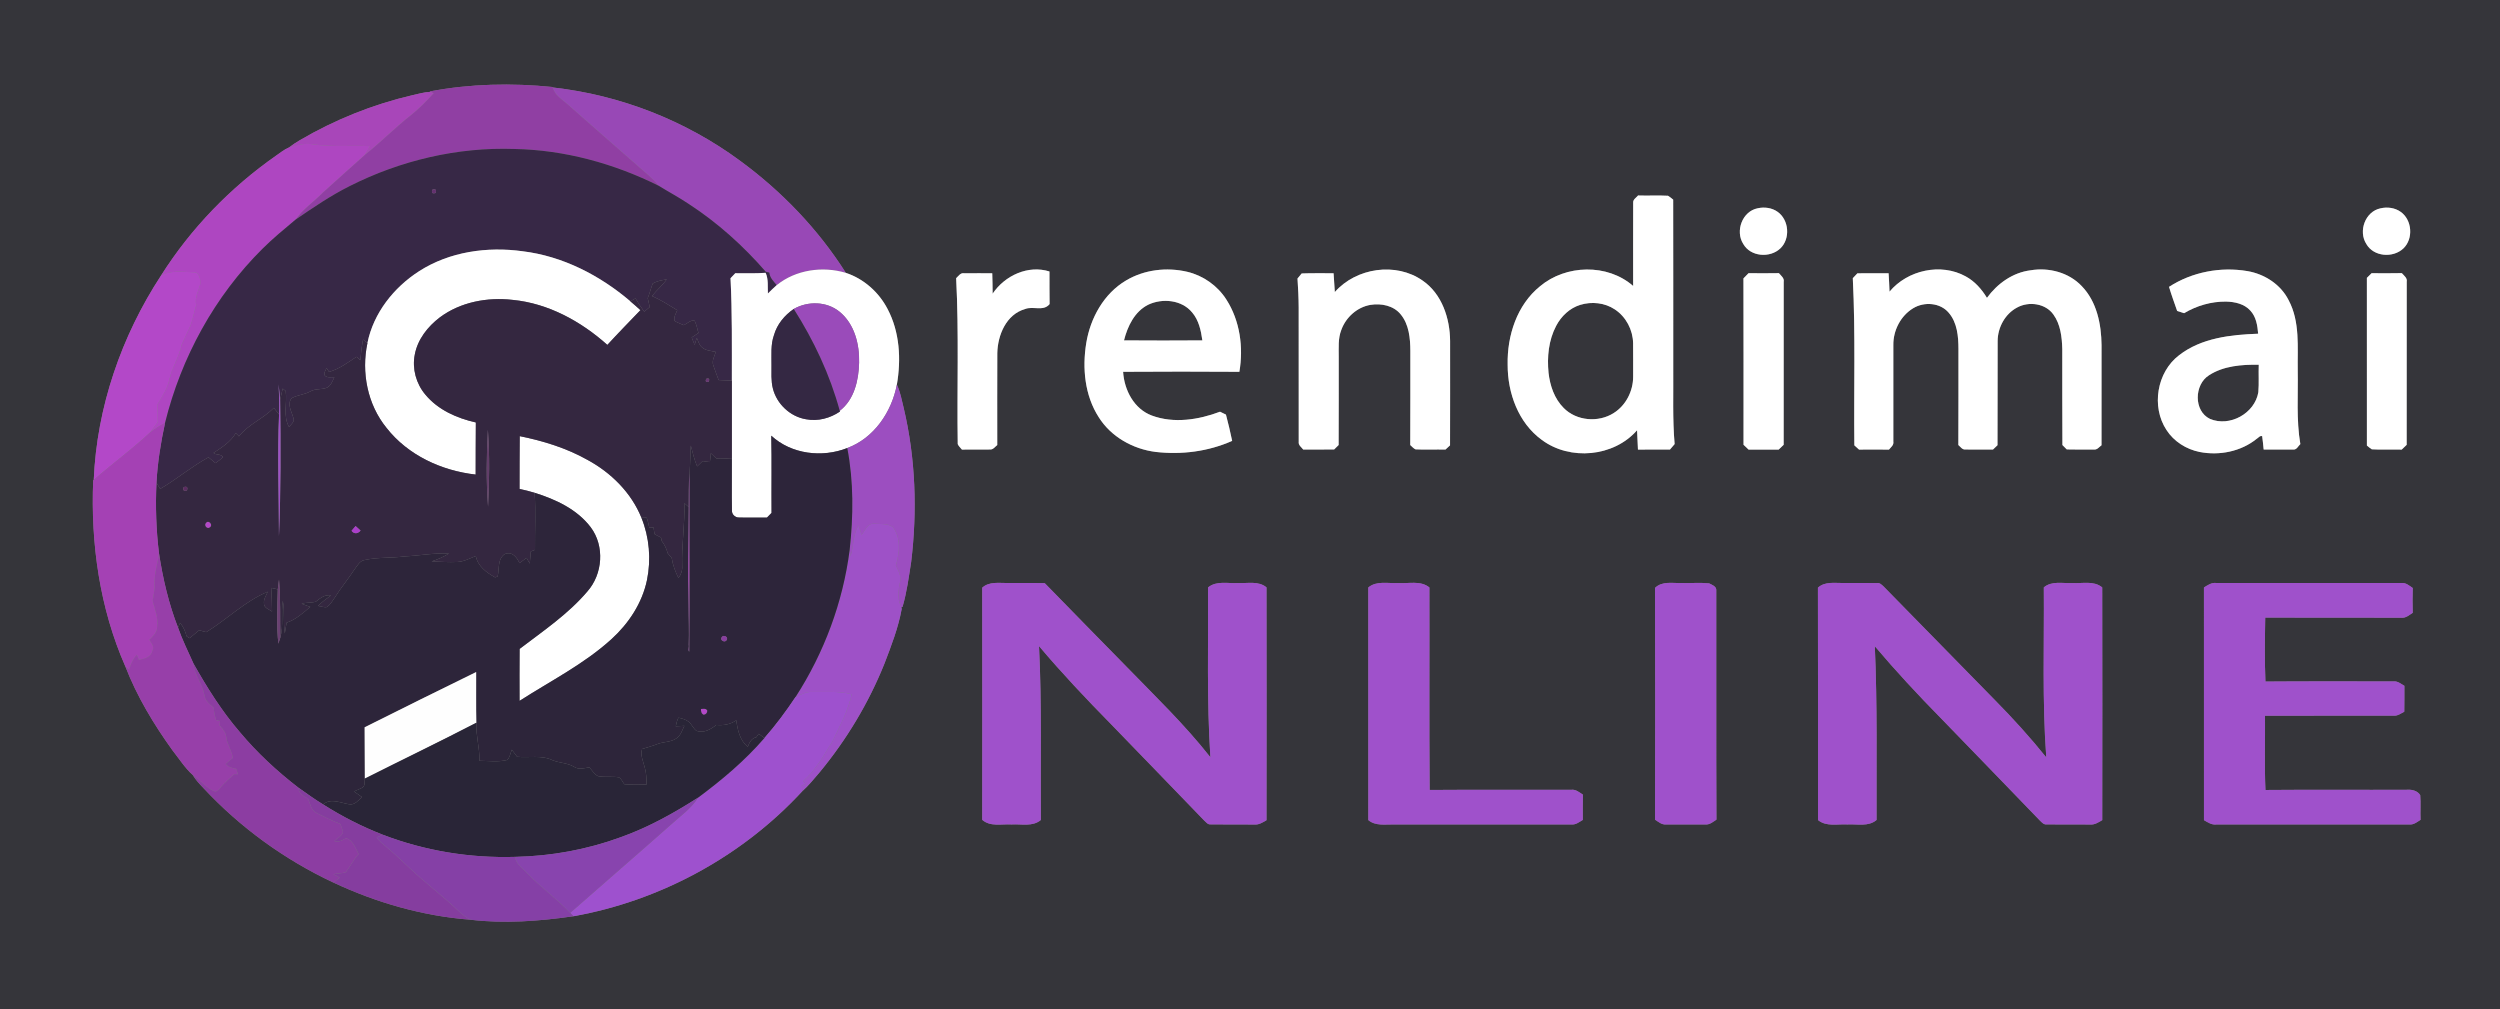 <?xml version="1.0" encoding="UTF-8" ?>
<!DOCTYPE svg PUBLIC "-//W3C//DTD SVG 1.1//EN" "http://www.w3.org/Graphics/SVG/1.1/DTD/svg11.dtd">
<svg width="1268pt" height="512pt" viewBox="0 0 1268 512" version="1.1" xmlns="http://www.w3.org/2000/svg">
<rect x="0" y="0" width="1268" height="512" fill="#808080" stroke="none"/>
<g id="#35353aff">
<path fill="#35353a" opacity="1.00" d=" M 0.00 0.00 L 1268.00 0.00 L 1268.00 512.00 L 0.00 512.00 L 0.00 0.00 M 217.87 46.40 L 218.35 46.60 C 215.21 46.69 212.19 47.63 209.15 48.29 C 189.10 52.95 169.78 60.73 152.03 71.14 C 150.14 72.23 148.35 73.46 146.62 74.77 C 144.20 75.78 142.15 77.47 140.01 78.95 C 116.88 95.13 96.83 115.81 81.72 139.68 C 61.58 170.45 49.09 206.58 47.55 243.41 L 47.27 243.65 C 45.94 275.75 50.58 308.53 63.58 338.03 C 69.46 353.25 77.99 367.38 87.50 380.59 C 90.84 384.80 93.74 389.46 97.76 393.07 C 99.24 395.57 101.25 397.69 103.25 399.77 C 121.86 419.74 144.38 436.06 169.10 447.63 C 190.85 457.82 214.40 464.61 238.39 466.46 C 255.84 468.59 273.55 467.21 290.90 464.71 C 335.03 456.82 376.55 434.24 406.93 401.29 C 410.18 398.41 412.88 394.98 415.71 391.71 C 429.39 375.16 440.58 356.53 448.58 336.60 C 452.04 327.59 455.61 318.40 457.32 308.94 L 457.19 307.85 L 457.75 307.85 C 459.94 300.39 460.95 292.63 462.15 284.96 C 465.29 259.01 464.39 232.46 458.37 206.99 C 457.36 202.97 456.67 198.85 454.89 195.08 C 457.11 182.24 456.36 168.39 450.17 156.70 C 445.76 148.21 438.13 141.39 429.00 138.39 C 415.00 116.29 396.53 97.07 375.45 81.61 C 347.76 61.16 314.64 48.21 280.44 44.37 L 280.36 44.14 C 259.55 42.03 238.44 42.47 217.87 46.40 M 828.35 102.92 C 828.28 116.95 828.35 130.99 828.33 145.03 C 815.27 133.61 794.19 134.18 781.08 145.21 C 769.38 154.68 764.38 170.28 764.68 184.95 C 764.63 199.28 770.07 214.45 781.99 223.10 C 796.30 233.79 818.51 231.77 830.32 218.22 C 830.46 221.49 830.60 224.76 830.77 228.04 C 836.18 227.97 841.59 228.00 847.00 228.01 C 847.79 227.09 848.57 226.17 849.37 225.24 C 848.26 212.52 848.80 199.73 848.67 186.98 C 848.65 158.41 848.71 129.83 848.64 101.26 C 847.78 100.58 846.95 99.84 846.02 99.29 C 840.96 99.01 835.89 99.33 830.83 99.15 C 829.88 100.30 828.15 101.19 828.35 102.92 M 891.54 105.63 C 883.71 107.12 880.00 117.18 884.17 123.71 C 887.86 130.26 897.74 130.99 902.99 125.99 C 908.16 121.07 907.41 111.50 901.58 107.42 C 898.70 105.38 894.93 104.88 891.54 105.63 M 1207.44 105.66 C 1199.66 107.22 1196.02 117.23 1200.20 123.74 C 1203.89 130.26 1213.74 130.98 1219.00 126.00 C 1224.16 121.09 1223.44 111.49 1217.58 107.42 C 1214.67 105.37 1210.86 104.86 1207.44 105.66 M 503.46 148.95 C 503.46 145.49 503.35 142.04 503.27 138.59 C 498.51 138.63 493.76 138.53 489.01 138.60 C 487.14 138.24 486.14 140.05 484.96 141.09 C 486.41 169.11 485.33 197.20 485.76 225.24 C 486.23 226.33 487.16 227.13 487.90 228.04 C 492.61 227.91 497.31 228.10 502.02 227.98 C 503.68 228.19 504.65 226.60 505.81 225.72 C 505.81 210.17 505.76 194.61 505.83 179.06 C 506.03 169.97 510.36 159.48 519.83 156.77 C 523.93 155.08 529.16 158.13 532.35 154.24 C 532.24 148.72 532.33 143.20 532.29 137.69 C 521.42 134.27 509.62 139.78 503.46 148.95 M 571.14 142.25 C 559.84 148.91 553.00 161.35 550.94 174.05 C 548.88 186.75 550.17 200.61 557.29 211.63 C 563.52 221.56 574.60 227.75 586.09 229.21 C 599.21 230.74 612.85 229.02 624.95 223.61 C 624.04 219.14 622.95 214.70 621.80 210.29 C 620.79 209.80 619.79 209.31 618.80 208.82 C 607.92 212.94 595.33 214.91 584.18 210.76 C 575.14 207.37 570.21 197.82 569.64 188.58 C 589.29 188.44 608.95 188.45 628.61 188.58 C 630.74 176.14 628.91 162.69 622.03 151.96 C 617.55 144.89 610.24 139.75 602.11 137.84 C 591.74 135.43 580.35 136.76 571.14 142.25 M 677.02 148.13 C 676.86 144.95 676.64 141.76 676.39 138.59 C 670.99 138.64 665.60 138.48 660.21 138.70 C 659.50 139.56 658.79 140.42 658.09 141.27 C 658.42 146.19 658.67 151.11 658.69 156.04 C 658.71 178.72 658.68 201.39 658.71 224.07 C 658.45 225.80 660.10 226.82 661.01 228.02 C 666.24 227.96 671.46 228.05 676.69 227.96 C 677.43 227.21 678.19 226.46 678.95 225.72 C 679.06 210.83 678.97 195.93 679.00 181.04 C 679.04 176.44 678.58 171.64 680.34 167.27 C 682.66 160.90 688.36 155.77 695.11 154.63 C 700.54 153.74 706.79 154.97 710.41 159.42 C 714.66 164.55 715.30 171.57 715.33 177.98 C 715.29 193.90 715.39 209.81 715.28 225.73 C 716.12 226.47 716.87 227.38 717.90 227.91 C 722.97 228.17 728.06 227.90 733.15 228.01 C 733.91 227.30 734.68 226.59 735.46 225.88 C 735.54 208.24 735.48 190.59 735.49 172.94 C 735.41 161.50 731.38 149.10 721.60 142.35 C 708.05 132.79 687.86 135.80 677.02 148.13 M 958.36 147.93 C 958.27 144.82 958.08 141.71 957.90 138.60 C 952.62 138.60 947.35 138.57 942.08 138.62 C 941.29 139.45 940.51 140.28 939.74 141.10 C 941.14 169.34 940.22 197.62 940.53 225.88 C 941.31 226.59 942.10 227.31 942.90 228.03 C 947.96 227.99 953.02 227.97 958.08 228.04 C 959.04 226.84 960.62 225.77 960.30 224.00 C 960.31 207.66 960.29 191.32 960.30 174.98 C 960.20 167.63 964.01 160.16 970.37 156.33 C 975.92 152.94 984.03 153.47 988.37 158.60 C 992.72 163.62 993.32 170.62 993.33 176.99 C 993.30 193.23 993.38 209.48 993.28 225.72 C 994.37 226.62 995.28 228.20 996.94 227.98 C 1001.57 228.08 1006.22 227.96 1010.86 227.99 C 1011.61 227.26 1012.36 226.53 1013.13 225.81 C 1013.25 208.20 1013.10 190.59 1013.20 172.98 C 1013.23 166.08 1016.98 159.17 1023.16 155.93 C 1029.05 152.75 1037.45 153.85 1041.48 159.51 C 1045.12 164.54 1045.82 170.99 1045.99 177.03 C 1046.05 193.26 1045.92 209.50 1046.06 225.73 C 1046.78 226.46 1047.52 227.20 1048.26 227.94 C 1052.86 228.00 1057.47 228.07 1062.07 227.99 C 1063.71 228.21 1064.70 226.68 1065.89 225.84 C 1065.92 208.90 1065.90 191.96 1065.90 175.02 C 1065.79 164.40 1063.49 152.97 1055.85 145.10 C 1049.30 138.18 1039.15 135.52 1029.90 137.10 C 1020.89 138.21 1013.02 143.85 1007.78 151.07 C 1005.11 146.66 1001.59 142.67 997.02 140.19 C 984.43 133.22 967.48 136.97 958.36 147.93 M 1100.13 145.49 C 1101.35 149.60 1102.84 153.64 1104.25 157.71 C 1105.40 158.08 1106.59 158.47 1107.78 158.85 C 1114.15 155.03 1121.54 152.90 1128.99 152.96 C 1133.43 153.05 1138.31 154.09 1141.40 157.57 C 1144.33 160.71 1145.00 165.15 1145.33 169.26 C 1131.47 169.77 1116.55 171.37 1105.23 180.17 C 1093.94 188.76 1091.05 206.25 1098.82 218.07 C 1102.58 223.92 1108.88 227.88 1115.66 229.24 C 1125.62 231.20 1136.58 229.03 1144.56 222.59 C 1145.45 222.09 1146.18 220.84 1147.37 221.22 C 1147.71 223.46 1147.87 225.73 1148.13 228.00 C 1153.11 227.96 1158.08 228.07 1163.06 227.99 C 1164.87 228.26 1165.62 226.25 1166.73 225.24 C 1164.63 212.94 1165.64 200.42 1165.41 188.01 C 1165.22 176.04 1166.65 163.24 1160.80 152.27 C 1156.81 144.29 1148.66 139.03 1140.00 137.52 C 1126.35 135.17 1111.78 137.93 1100.13 145.49 M 884.28 141.20 C 884.38 169.33 884.30 197.46 884.32 225.59 C 885.16 226.40 886.00 227.22 886.87 228.03 C 891.95 227.98 897.04 227.98 902.14 228.03 C 902.97 227.22 903.81 226.41 904.67 225.60 C 904.68 198.07 904.65 170.53 904.69 143.00 C 905.10 141.04 903.34 139.84 902.25 138.54 C 897.11 138.64 891.98 138.60 886.86 138.56 C 885.98 139.44 885.13 140.31 884.28 141.20 M 1200.48 140.94 C 1200.52 169.29 1200.50 197.64 1200.49 225.98 C 1201.27 226.66 1202.10 227.30 1202.98 227.89 C 1208.02 228.20 1213.09 227.88 1218.15 228.03 C 1218.97 227.22 1219.81 226.42 1220.66 225.62 C 1220.69 198.05 1220.64 170.47 1220.69 142.90 C 1221.07 140.96 1219.28 139.82 1218.21 138.53 C 1213.09 138.65 1207.98 138.59 1202.87 138.57 C 1202.06 139.36 1201.26 140.15 1200.48 140.94 M 498.18 298.08 C 498.23 337.33 498.22 376.58 498.18 415.82 C 502.33 419.46 508.05 417.85 513.05 418.16 C 518.05 417.85 523.73 419.44 527.92 415.90 C 527.71 386.50 528.46 357.08 526.99 327.70 C 538.59 341.46 550.97 354.55 563.59 367.38 C 579.31 383.66 595.10 399.87 610.79 416.19 C 611.72 416.93 612.52 418.27 613.91 418.12 C 621.29 418.26 628.67 418.11 636.06 418.19 C 638.42 418.45 640.43 417.16 642.37 416.01 C 642.43 376.64 642.43 337.28 642.37 297.92 C 638.30 294.52 632.83 295.97 628.00 295.72 C 622.88 296.06 617.07 294.37 612.73 297.94 C 612.88 326.66 612.04 355.41 613.91 384.09 C 600.93 367.56 585.75 352.97 571.13 337.92 C 557.40 323.87 543.58 309.90 529.91 295.79 C 523.60 295.61 517.29 295.75 510.99 295.71 C 506.60 295.76 501.73 294.86 498.18 298.08 M 693.99 297.97 C 694.01 337.30 694.00 376.62 694.00 415.95 C 697.67 419.04 702.56 418.08 706.98 418.16 C 737.01 418.16 767.05 418.16 797.08 418.17 C 799.27 418.38 801.01 416.89 802.80 415.86 C 802.78 411.59 802.76 407.31 802.85 403.04 C 801.05 401.89 799.27 400.30 796.99 400.58 C 773.03 400.65 749.07 400.48 725.12 400.67 C 724.84 366.43 725.09 332.19 724.99 297.95 C 720.44 294.28 714.36 296.12 709.01 295.72 C 703.95 296.01 698.24 294.42 693.99 297.97 M 839.42 298.19 C 839.56 337.37 839.53 376.56 839.43 415.74 C 841.14 416.81 842.79 418.38 844.98 418.16 C 851.65 418.18 858.33 418.18 865.01 418.16 C 867.19 418.37 868.86 416.81 870.58 415.72 C 870.39 376.83 870.57 337.94 870.49 299.05 C 870.36 297.30 868.21 296.58 866.88 295.89 C 862.28 295.42 857.63 295.84 853.02 295.71 C 848.39 295.90 843.08 294.56 839.42 298.19 M 922.05 298.07 C 922.16 337.36 922.06 376.65 922.10 415.94 C 926.33 419.42 931.98 417.86 937.00 418.16 C 941.97 417.86 947.62 419.44 951.79 415.89 C 951.70 386.52 952.21 357.13 950.91 327.78 C 961.49 340.26 972.61 352.28 984.09 363.93 C 1000.96 381.38 1017.89 398.77 1034.72 416.27 C 1035.63 417.09 1036.54 418.30 1037.96 418.14 C 1045.29 418.23 1052.64 418.12 1059.98 418.19 C 1062.32 418.45 1064.33 417.11 1066.26 415.97 C 1066.30 376.62 1066.33 337.28 1066.25 297.93 C 1061.91 294.37 1056.10 296.06 1050.99 295.72 C 1046.14 295.98 1040.67 294.49 1036.62 297.93 C 1036.86 326.66 1035.75 355.45 1037.87 384.14 C 1029.71 374.02 1020.99 364.37 1011.85 355.13 C 993.05 335.92 974.20 316.76 955.43 297.53 C 954.48 296.65 953.46 295.53 952.04 295.73 C 946.37 295.61 940.70 295.77 935.04 295.71 C 930.60 295.78 925.65 294.80 922.05 298.07 M 1117.84 297.97 C 1117.85 337.31 1117.81 376.64 1117.85 415.98 C 1119.76 417.10 1121.73 418.45 1124.09 418.18 C 1156.72 418.14 1189.35 418.17 1221.99 418.17 C 1224.20 418.42 1225.94 416.90 1227.71 415.82 C 1227.52 411.65 1227.89 407.47 1227.54 403.32 C 1226.27 401.14 1223.42 400.39 1221.03 400.57 C 1197.03 400.69 1173.03 400.46 1149.04 400.68 C 1148.48 388.14 1148.93 375.56 1148.81 363.01 C 1170.55 362.98 1192.29 363.02 1214.03 362.99 C 1216.07 363.17 1217.73 361.88 1219.45 360.97 C 1219.53 356.60 1219.50 352.22 1219.51 347.84 C 1217.79 346.88 1216.14 345.42 1214.05 345.60 C 1192.37 345.63 1170.70 345.50 1149.03 345.68 C 1148.58 334.88 1148.75 324.05 1148.93 313.24 C 1171.96 313.35 1194.99 313.26 1218.01 313.30 C 1220.25 313.55 1221.98 311.94 1223.74 310.81 C 1223.61 306.62 1223.61 302.43 1223.75 298.24 C 1222.00 297.07 1220.25 295.44 1217.99 295.71 C 1186.67 295.70 1155.34 295.74 1124.02 295.69 C 1121.66 295.40 1119.72 296.82 1117.84 297.97 Z" />
<path fill="#35353a" opacity="1.00" d=" M 582.37 154.55 C 589.56 151.14 599.43 152.06 604.67 158.49 C 608.04 162.43 609.14 167.65 609.84 172.64 C 596.59 172.74 583.34 172.74 570.09 172.64 C 571.89 165.48 575.46 158.01 582.37 154.55 Z" />
<path fill="#35353a" opacity="1.00" d=" M 801.51 154.62 C 807.31 152.85 813.93 153.52 819.02 156.92 C 824.70 160.64 828.21 167.32 828.31 174.09 C 828.37 179.74 828.32 185.40 828.33 191.05 C 828.35 198.30 824.68 205.60 818.49 209.48 C 810.76 214.44 799.57 213.53 793.09 206.91 C 788.37 202.20 786.15 195.57 785.42 189.08 C 784.63 181.04 785.44 172.57 789.26 165.32 C 791.82 160.41 796.13 156.26 801.51 154.62 Z" />
<path fill="#35353a" opacity="1.00" d=" M 1120.43 190.32 C 1127.82 185.53 1137.06 184.87 1145.64 184.99 C 1145.46 189.64 1145.82 194.29 1145.43 198.93 C 1143.65 209.65 1130.94 216.70 1120.92 212.48 C 1112.54 208.49 1112.87 195.01 1120.43 190.32 Z" />
</g>
<g id="#903fa3ff">
<path fill="#903fa3" opacity="1.00" d=" M 217.87 46.40 C 238.44 42.47 259.55 42.03 280.36 44.14 L 280.44 44.37 C 281.39 48.33 285.20 50.41 288.01 52.96 C 299.85 63.47 311.79 73.86 323.70 84.30 C 327.28 87.50 331.16 90.40 334.12 94.23 C 311.43 82.93 286.40 76.06 260.98 75.56 C 232.11 74.53 203.12 81.37 177.38 94.37 C 167.74 99.19 158.84 105.29 149.95 111.35 C 153.62 105.96 159.15 102.36 163.64 97.74 C 170.78 91.25 178.00 84.85 185.17 78.40 C 193.20 72.06 200.35 64.66 208.43 58.38 C 212.60 55.03 216.32 51.18 219.93 47.25 C 219.53 47.09 218.74 46.76 218.35 46.60 L 217.87 46.40 Z" />
</g>
<g id="#9848b6ff">
<path fill="#9848b6" opacity="1.00" d=" M 288.01 52.96 C 285.20 50.41 281.39 48.33 280.44 44.37 C 314.64 48.21 347.76 61.16 375.45 81.61 C 396.53 97.07 415.00 116.29 429.00 138.39 C 417.24 134.88 403.61 136.79 393.96 144.62 C 392.36 142.73 390.45 140.87 390.20 138.26 C 389.75 138.15 388.86 137.93 388.41 137.83 C 377.01 124.73 364.01 112.99 349.44 103.52 C 344.49 100.17 339.19 97.38 334.12 94.23 C 331.16 90.40 327.28 87.50 323.70 84.30 C 311.79 73.86 299.85 63.47 288.01 52.96 Z" />
</g>
<g id="#a846b9ff">
<path fill="#a846b9" opacity="1.00" d=" M 209.15 48.29 C 212.19 47.63 215.21 46.69 218.35 46.60 C 218.74 46.76 219.53 47.09 219.93 47.25 C 216.32 51.18 212.60 55.03 208.43 58.38 C 200.35 64.66 193.20 72.06 185.17 78.40 C 186.04 76.99 186.86 75.55 187.69 74.12 C 178.12 73.65 168.49 74.62 158.98 73.24 C 154.79 72.47 150.60 73.55 146.62 74.77 C 148.35 73.46 150.14 72.23 152.03 71.14 C 169.78 60.73 189.10 52.95 209.15 48.29 Z" />
<path fill="#a846b9" opacity="1.00" d=" M 349.28 257.12 C 349.37 251.37 349.18 245.61 349.74 239.88 C 349.63 270.09 349.94 300.35 349.62 330.53 C 348.66 330.10 349.61 327.90 349.28 327.15 C 349.58 320.45 349.20 313.76 349.20 307.07 C 348.83 290.42 349.14 273.77 349.28 257.12 Z" />
</g>
<g id="#ae46c1ff">
<path fill="#ae46c1" opacity="1.00" d=" M 146.62 74.77 C 150.60 73.55 154.79 72.47 158.98 73.24 C 168.49 74.62 178.12 73.65 187.69 74.12 C 186.86 75.55 186.04 76.99 185.17 78.40 C 178.00 84.85 170.78 91.25 163.64 97.74 C 159.15 102.36 153.62 105.96 149.95 111.35 C 144.25 116.13 138.49 120.84 133.21 126.10 C 108.89 150.20 91.90 181.31 83.71 214.49 C 81.03 215.96 78.41 217.54 76.01 219.44 C 77.38 217.67 78.71 215.85 80.05 214.06 C 79.95 211.02 80.02 207.97 79.97 204.93 C 82.42 200.90 85.06 196.83 86.00 192.13 C 87.34 186.20 90.94 180.95 92.08 174.99 C 93.36 172.00 94.86 169.11 96.18 166.14 C 97.83 162.52 98.28 158.52 99.56 154.77 C 98.65 151.09 100.58 147.80 101.53 144.38 C 101.83 141.95 101.24 137.82 97.99 138.09 C 92.58 137.94 86.70 137.02 81.72 139.68 C 96.83 115.81 116.88 95.13 140.01 78.95 C 142.15 77.47 144.20 75.78 146.62 74.77 Z" />
</g>
<g id="#372846ff">
<path fill="#372846" opacity="1.00" d=" M 177.38 94.37 C 203.12 81.37 232.11 74.53 260.98 75.56 C 286.40 76.06 311.43 82.93 334.12 94.23 C 339.19 97.38 344.49 100.17 349.44 103.52 C 364.01 112.99 377.01 124.73 388.41 137.83 C 388.86 137.93 389.75 138.15 390.20 138.26 C 390.45 140.87 392.36 142.73 393.96 144.62 C 392.39 145.96 390.95 147.43 389.48 148.87 C 389.28 145.38 389.84 141.65 388.32 138.37 C 383.19 138.75 378.06 138.58 372.93 138.58 C 372.12 139.43 371.32 140.27 370.52 141.12 C 371.40 158.42 371.19 175.75 371.20 193.07 C 368.96 192.98 366.72 192.88 364.49 192.77 C 363.61 190.21 362.53 187.72 361.72 185.15 C 360.98 182.85 362.42 180.64 363.04 178.49 C 360.62 177.93 357.83 177.88 355.93 176.07 C 354.54 174.87 354.15 172.98 353.42 171.39 C 353.05 172.57 352.68 173.76 352.32 174.95 C 351.81 173.68 351.31 172.42 350.82 171.16 C 351.96 170.40 353.10 169.64 354.25 168.88 C 353.70 166.77 353.22 164.62 352.30 162.64 C 350.24 162.19 348.59 164.13 346.84 164.92 C 345.26 164.27 343.65 163.67 342.17 162.80 C 341.60 160.85 342.79 159.08 343.49 157.34 C 339.31 154.79 335.20 152.11 330.71 150.15 C 333.01 147.16 335.97 144.77 338.15 141.69 C 335.72 142.14 333.14 142.50 331.03 143.87 C 330.11 146.29 329.51 148.83 328.53 151.23 C 328.85 152.73 329.20 154.23 329.56 155.73 C 328.63 156.52 327.70 157.30 326.77 158.09 C 325.16 155.93 323.67 153.69 322.33 151.35 C 321.45 151.84 320.57 152.32 319.70 152.81 C 304.25 139.64 285.43 129.92 265.11 127.44 C 247.17 124.95 228.03 127.63 212.60 137.53 C 199.72 145.79 189.41 158.80 186.36 173.99 C 185.62 173.40 184.89 172.81 184.15 172.23 C 183.48 175.68 183.04 179.18 182.78 182.69 C 182.12 182.11 181.46 181.53 180.81 180.96 C 176.41 183.92 172.07 187.13 166.91 188.63 C 166.48 187.97 166.04 187.31 165.60 186.66 C 165.27 187.87 164.06 189.09 164.70 190.39 C 165.89 191.82 167.96 191.16 169.58 191.37 C 168.59 193.35 167.82 195.78 165.61 196.72 C 162.97 197.70 159.96 197.06 157.45 198.50 C 154.48 200.21 150.87 200.29 147.94 201.96 C 145.38 205.00 148.05 208.89 148.84 212.12 C 149.56 213.98 147.50 215.26 146.64 216.61 C 143.41 211.10 145.74 204.37 144.90 198.31 C 144.52 198.01 143.78 197.41 143.40 197.10 C 142.95 198.97 142.49 200.84 142.08 202.72 C 141.86 200.16 141.56 197.60 141.32 195.04 C 141.59 200.08 141.74 205.14 141.54 210.18 C 140.65 209.08 139.77 207.98 138.89 206.88 C 133.53 212.39 126.01 215.17 121.21 221.31 C 120.67 220.75 120.13 220.20 119.59 219.65 C 117.01 224.16 112.48 226.93 108.28 229.75 C 108.53 229.88 109.02 230.13 109.26 230.26 C 110.61 230.62 112.32 230.52 113.13 231.88 C 111.92 232.97 110.60 233.94 109.30 234.91 C 108.11 233.93 106.92 232.94 105.75 231.95 C 97.17 236.61 89.68 243.04 81.25 247.97 C 80.62 246.92 79.99 245.88 79.36 244.84 C 79.90 234.62 81.54 224.49 83.71 214.49 C 91.90 181.31 108.89 150.20 133.21 126.10 C 138.49 120.84 144.25 116.13 149.95 111.35 C 158.84 105.29 167.74 99.19 177.38 94.37 M 219.31 96.20 C 218.75 97.80 219.29 98.37 220.94 97.88 C 221.49 96.27 220.95 95.71 219.31 96.20 M 121.20 219.17 C 121.73 219.67 121.73 219.67 121.20 219.17 Z" />
</g>
<g id="#64316fff">
<path fill="#64316f" opacity="1.00" d=" M 219.31 96.20 C 220.95 95.71 221.49 96.27 220.94 97.88 C 219.29 98.37 218.75 97.80 219.31 96.20 Z" />
</g>
<g id="#ffffffff">
<path fill="#ffffff" opacity="1.00" d=" M 828.35 102.92 C 828.15 101.19 829.88 100.30 830.83 99.15 C 835.89 99.33 840.96 99.01 846.02 99.29 C 846.95 99.84 847.78 100.58 848.64 101.26 C 848.71 129.83 848.65 158.41 848.67 186.98 C 848.80 199.73 848.26 212.52 849.37 225.24 C 848.57 226.17 847.79 227.09 847.00 228.01 C 841.59 228.00 836.18 227.97 830.77 228.04 C 830.60 224.76 830.46 221.49 830.32 218.22 C 818.51 231.77 796.30 233.79 781.99 223.10 C 770.07 214.45 764.63 199.28 764.68 184.95 C 764.38 170.28 769.38 154.68 781.08 145.21 C 794.19 134.18 815.27 133.61 828.33 145.03 C 828.35 130.99 828.28 116.95 828.35 102.92 M 801.51 154.62 C 796.13 156.26 791.82 160.41 789.26 165.32 C 785.44 172.57 784.63 181.04 785.42 189.08 C 786.15 195.57 788.37 202.20 793.09 206.91 C 799.57 213.53 810.76 214.44 818.49 209.48 C 824.68 205.60 828.35 198.30 828.33 191.05 C 828.32 185.40 828.37 179.74 828.31 174.09 C 828.21 167.32 824.70 160.64 819.02 156.92 C 813.93 153.52 807.31 152.85 801.51 154.62 Z" />
<path fill="#ffffff" opacity="1.00" d=" M 891.54 105.63 C 894.93 104.88 898.70 105.38 901.58 107.42 C 907.41 111.50 908.16 121.07 902.99 125.99 C 897.74 130.99 887.86 130.26 884.17 123.71 C 880.00 117.18 883.71 107.12 891.54 105.63 Z" />
<path fill="#ffffff" opacity="1.00" d=" M 1207.44 105.66 C 1210.86 104.86 1214.67 105.37 1217.58 107.42 C 1223.44 111.49 1224.16 121.09 1219.00 126.00 C 1213.74 130.98 1203.89 130.26 1200.20 123.74 C 1196.02 117.23 1199.66 107.22 1207.44 105.66 Z" />
<path fill="#ffffff" opacity="1.00" d=" M 212.60 137.53 C 228.03 127.63 247.17 124.95 265.11 127.44 C 285.43 129.92 304.25 139.64 319.70 152.81 C 321.44 154.26 323.14 155.78 324.83 157.30 C 319.22 163.16 313.53 168.94 308.05 174.93 C 294.68 162.98 278.09 153.85 260.01 152.10 C 247.20 150.63 233.53 153.17 223.06 160.99 C 216.94 165.65 211.78 172.18 210.37 179.90 C 208.96 187.03 211.08 194.65 215.76 200.16 C 222.15 207.89 231.75 212.12 241.34 214.27 C 241.23 223.08 241.31 231.89 241.25 240.70 C 223.95 238.75 206.89 230.90 196.02 216.99 C 186.36 205.13 183.20 188.82 186.36 173.99 C 189.41 158.80 199.72 145.79 212.60 137.53 Z" />
<path fill="#ffffff" opacity="1.00" d=" M 393.96 144.62 C 403.61 136.79 417.24 134.88 429.00 138.39 C 438.13 141.39 445.76 148.21 450.17 156.70 C 456.36 168.39 457.11 182.24 454.89 195.08 C 452.25 208.97 443.32 222.18 429.74 227.24 C 417.04 232.26 401.40 230.42 391.19 220.98 C 391.48 234.03 391.22 247.09 391.33 260.14 C 390.55 260.92 389.78 261.72 389.01 262.51 C 384.32 262.44 379.63 262.64 374.95 262.48 C 373.04 262.63 371.12 260.94 371.25 258.99 C 371.08 250.25 371.25 241.51 371.20 232.76 C 371.20 219.53 371.19 206.30 371.20 193.07 C 371.19 175.75 371.40 158.42 370.52 141.12 C 371.32 140.27 372.12 139.43 372.93 138.58 C 378.06 138.58 383.19 138.75 388.32 138.37 C 389.84 141.65 389.28 145.38 389.48 148.87 C 390.95 147.43 392.39 145.96 393.96 144.62 M 402.59 156.70 C 397.92 159.90 394.13 164.47 392.56 169.98 C 390.82 174.80 391.37 179.98 391.30 185.01 C 391.35 189.01 391.00 193.10 392.00 197.02 C 393.96 204.90 400.82 211.35 408.86 212.65 C 414.84 213.80 421.05 212.12 426.03 208.72 L 425.92 208.35 C 433.30 202.72 435.54 192.79 435.74 183.96 C 435.99 174.59 433.39 164.28 425.84 158.13 C 419.36 152.81 409.75 152.60 402.59 156.70 Z" />
<path fill="#ffffff" opacity="1.00" d=" M 503.46 148.95 C 509.62 139.78 521.42 134.27 532.29 137.69 C 532.33 143.20 532.24 148.72 532.35 154.24 C 529.16 158.13 523.93 155.08 519.83 156.77 C 510.36 159.48 506.03 169.97 505.83 179.06 C 505.76 194.61 505.81 210.17 505.81 225.72 C 504.65 226.60 503.68 228.19 502.02 227.98 C 497.31 228.10 492.61 227.91 487.90 228.04 C 487.16 227.13 486.23 226.33 485.76 225.24 C 485.33 197.20 486.41 169.11 484.96 141.09 C 486.14 140.05 487.14 138.24 489.01 138.60 C 493.76 138.53 498.51 138.63 503.27 138.59 C 503.35 142.04 503.46 145.49 503.46 148.95 Z" />
<path fill="#ffffff" opacity="1.00" d=" M 571.14 142.25 C 580.35 136.76 591.74 135.43 602.11 137.84 C 610.24 139.75 617.55 144.89 622.03 151.96 C 628.91 162.69 630.74 176.14 628.61 188.58 C 608.95 188.45 589.29 188.44 569.64 188.58 C 570.21 197.82 575.14 207.37 584.18 210.76 C 595.33 214.91 607.92 212.94 618.80 208.82 C 619.79 209.31 620.79 209.80 621.80 210.29 C 622.95 214.70 624.04 219.14 624.95 223.61 C 612.85 229.02 599.21 230.74 586.09 229.21 C 574.60 227.75 563.52 221.56 557.29 211.63 C 550.17 200.61 548.88 186.75 550.94 174.05 C 553.00 161.35 559.84 148.91 571.14 142.25 M 582.37 154.55 C 575.46 158.01 571.89 165.48 570.09 172.64 C 583.34 172.74 596.59 172.74 609.84 172.64 C 609.14 167.65 608.04 162.43 604.67 158.49 C 599.43 152.06 589.56 151.14 582.37 154.55 Z" />
<path fill="#ffffff" opacity="1.00" d=" M 677.02 148.13 C 687.86 135.80 708.05 132.79 721.60 142.35 C 731.38 149.10 735.41 161.50 735.49 172.94 C 735.48 190.59 735.54 208.24 735.46 225.88 C 734.68 226.59 733.91 227.30 733.15 228.01 C 728.06 227.90 722.97 228.17 717.90 227.91 C 716.87 227.38 716.12 226.47 715.28 225.73 C 715.39 209.81 715.29 193.90 715.33 177.98 C 715.30 171.57 714.66 164.55 710.41 159.42 C 706.79 154.97 700.54 153.74 695.11 154.63 C 688.36 155.77 682.66 160.90 680.34 167.27 C 678.58 171.64 679.04 176.44 679.00 181.04 C 678.97 195.93 679.06 210.83 678.95 225.72 C 678.19 226.46 677.43 227.21 676.69 227.96 C 671.46 228.05 666.24 227.96 661.01 228.02 C 660.10 226.82 658.45 225.80 658.71 224.07 C 658.68 201.39 658.71 178.72 658.69 156.04 C 658.67 151.11 658.42 146.19 658.09 141.27 C 658.79 140.42 659.50 139.56 660.21 138.70 C 665.60 138.48 670.99 138.64 676.39 138.59 C 676.64 141.76 676.86 144.95 677.02 148.13 Z" />
<path fill="#ffffff" opacity="1.00" d=" M 958.36 147.93 C 967.48 136.97 984.43 133.22 997.02 140.19 C 1001.59 142.67 1005.11 146.66 1007.78 151.07 C 1013.02 143.85 1020.89 138.21 1029.90 137.10 C 1039.15 135.52 1049.30 138.18 1055.85 145.10 C 1063.49 152.97 1065.79 164.40 1065.90 175.02 C 1065.90 191.96 1065.92 208.90 1065.89 225.84 C 1064.70 226.68 1063.71 228.21 1062.07 227.99 C 1057.47 228.07 1052.86 228.00 1048.26 227.94 C 1047.52 227.20 1046.78 226.46 1046.06 225.73 C 1045.92 209.50 1046.05 193.26 1045.99 177.03 C 1045.82 170.99 1045.12 164.54 1041.48 159.51 C 1037.45 153.85 1029.05 152.75 1023.16 155.93 C 1016.98 159.17 1013.23 166.08 1013.20 172.98 C 1013.10 190.59 1013.25 208.20 1013.13 225.81 C 1012.36 226.53 1011.61 227.26 1010.86 227.99 C 1006.22 227.96 1001.57 228.08 996.94 227.98 C 995.28 228.20 994.37 226.62 993.28 225.72 C 993.38 209.48 993.30 193.23 993.33 176.99 C 993.32 170.62 992.72 163.62 988.37 158.60 C 984.03 153.47 975.92 152.94 970.37 156.33 C 964.01 160.16 960.20 167.63 960.30 174.98 C 960.29 191.32 960.31 207.66 960.30 224.00 C 960.62 225.77 959.04 226.84 958.08 228.04 C 953.02 227.97 947.96 227.99 942.90 228.03 C 942.10 227.31 941.31 226.59 940.53 225.88 C 940.22 197.62 941.14 169.34 939.74 141.10 C 940.51 140.28 941.29 139.45 942.08 138.62 C 947.35 138.57 952.62 138.60 957.90 138.60 C 958.08 141.71 958.27 144.82 958.36 147.93 Z" />
<path fill="#ffffff" opacity="1.00" d=" M 1100.13 145.49 C 1111.78 137.93 1126.35 135.17 1140.00 137.52 C 1148.66 139.03 1156.81 144.29 1160.80 152.27 C 1166.65 163.24 1165.22 176.04 1165.41 188.01 C 1165.64 200.42 1164.63 212.94 1166.73 225.24 C 1165.62 226.25 1164.87 228.26 1163.06 227.99 C 1158.08 228.07 1153.11 227.96 1148.13 228.00 C 1147.87 225.73 1147.71 223.46 1147.37 221.22 C 1146.18 220.84 1145.45 222.09 1144.56 222.59 C 1136.58 229.03 1125.62 231.20 1115.66 229.24 C 1108.88 227.88 1102.58 223.92 1098.82 218.07 C 1091.05 206.25 1093.94 188.76 1105.23 180.17 C 1116.55 171.37 1131.47 169.77 1145.33 169.26 C 1145.00 165.15 1144.33 160.71 1141.40 157.57 C 1138.31 154.09 1133.43 153.05 1128.99 152.96 C 1121.54 152.90 1114.15 155.03 1107.78 158.85 C 1106.59 158.47 1105.40 158.08 1104.25 157.71 C 1102.84 153.64 1101.35 149.60 1100.13 145.49 M 1120.43 190.32 C 1112.87 195.01 1112.54 208.49 1120.92 212.48 C 1130.94 216.70 1143.65 209.65 1145.43 198.93 C 1145.82 194.29 1145.46 189.64 1145.64 184.99 C 1137.06 184.87 1127.82 185.53 1120.43 190.32 Z" />
<path fill="#ffffff" opacity="1.00" d=" M 884.28 141.20 C 885.13 140.31 885.98 139.44 886.86 138.56 C 891.98 138.60 897.11 138.64 902.25 138.54 C 903.34 139.84 905.10 141.04 904.69 143.00 C 904.65 170.53 904.68 198.07 904.67 225.60 C 903.81 226.41 902.97 227.22 902.14 228.03 C 897.04 227.98 891.95 227.98 886.87 228.03 C 886.00 227.22 885.16 226.40 884.32 225.59 C 884.30 197.46 884.38 169.33 884.28 141.20 Z" />
<path fill="#ffffff" opacity="1.00" d=" M 1200.48 140.94 C 1201.26 140.15 1202.06 139.36 1202.87 138.57 C 1207.98 138.59 1213.09 138.65 1218.21 138.53 C 1219.28 139.82 1221.07 140.96 1220.69 142.90 C 1220.64 170.47 1220.69 198.05 1220.66 225.62 C 1219.81 226.42 1218.97 227.22 1218.15 228.03 C 1213.09 227.88 1208.02 228.20 1202.98 227.89 C 1202.10 227.30 1201.27 226.66 1200.49 225.98 C 1200.50 197.64 1200.52 169.29 1200.48 140.94 Z" />
<path fill="#ffffff" opacity="1.00" d=" M 263.61 221.21 C 275.50 223.63 287.25 227.23 297.88 233.20 C 309.90 239.69 320.19 249.85 325.35 262.65 C 329.37 272.58 330.30 283.72 328.15 294.21 C 325.72 305.87 318.90 316.20 310.18 324.14 C 296.24 336.83 279.26 345.35 263.52 355.47 C 263.50 346.69 263.46 337.91 263.55 329.12 C 275.46 320.03 288.13 311.51 297.89 300.01 C 305.73 291.16 306.77 276.98 299.62 267.44 C 292.72 258.31 281.83 253.28 271.17 249.94 C 268.66 249.14 266.08 248.57 263.51 247.99 C 263.53 239.07 263.52 230.14 263.61 221.21 Z" />
</g>
<g id="#b348c8ff">
<path fill="#b348c8" opacity="1.00" d=" M 81.72 139.68 C 86.70 137.02 92.58 137.94 97.99 138.09 C 101.24 137.82 101.83 141.95 101.53 144.38 C 100.58 147.80 98.65 151.09 99.56 154.77 C 98.28 158.52 97.83 162.52 96.18 166.14 C 94.86 169.11 93.36 172.00 92.08 174.99 C 90.94 180.95 87.34 186.20 86.00 192.13 C 85.06 196.83 82.42 200.90 79.97 204.93 C 80.02 207.97 79.95 211.02 80.05 214.06 C 78.71 215.85 77.38 217.67 76.01 219.44 C 66.94 227.93 56.87 235.22 47.55 243.41 C 49.09 206.58 61.58 170.45 81.72 139.68 Z" />
<path fill="#b348c8" opacity="1.00" d=" M 104.50 265.18 C 105.83 263.55 108.18 266.18 106.55 267.41 C 105.16 268.71 103.17 266.47 104.50 265.18 Z" />
<path fill="#b348c8" opacity="1.00" d=" M 355.52 359.60 C 356.65 359.54 358.00 359.17 358.74 360.35 C 358.78 361.52 358.20 362.25 356.99 362.55 C 355.64 362.04 355.51 360.80 355.52 359.60 Z" />
</g>
<g id="#342740ff">
<path fill="#342740" opacity="1.00" d=" M 331.03 143.87 C 333.14 142.50 335.72 142.14 338.15 141.69 C 335.97 144.77 333.01 147.16 330.71 150.15 C 335.20 152.11 339.31 154.79 343.49 157.34 C 342.79 159.08 341.60 160.85 342.17 162.80 C 343.65 163.67 345.26 164.27 346.84 164.92 C 348.59 164.13 350.24 162.19 352.30 162.64 C 353.22 164.62 353.70 166.77 354.25 168.88 C 353.10 169.64 351.96 170.40 350.82 171.16 C 351.31 172.42 351.81 173.68 352.32 174.95 C 352.68 173.76 353.05 172.57 353.42 171.39 C 354.15 172.98 354.54 174.87 355.93 176.07 C 357.83 177.88 360.62 177.93 363.04 178.49 C 362.42 180.64 360.98 182.85 361.72 185.15 C 362.53 187.72 363.61 190.21 364.49 192.77 C 366.72 192.88 368.96 192.98 371.20 193.07 C 371.19 206.30 371.20 219.53 371.20 232.76 C 368.58 232.49 365.95 232.41 363.33 232.54 C 362.38 231.66 361.45 230.78 360.53 229.89 C 360.40 231.38 360.33 232.89 360.06 234.37 C 358.83 234.26 357.61 234.05 356.40 233.86 C 355.47 234.76 354.52 235.66 353.59 236.56 C 352.13 233.15 351.29 229.53 350.36 225.95 C 350.13 230.59 350.12 235.25 349.74 239.88 C 349.18 245.61 349.37 251.37 349.28 257.12 C 348.55 256.49 347.82 255.85 347.10 255.22 C 347.46 265.86 345.64 276.42 346.01 287.06 C 346.20 289.29 345.42 291.38 344.13 293.18 C 342.50 289.97 341.24 286.58 340.68 283.01 C 340.00 282.20 339.32 281.40 338.65 280.60 C 338.05 278.36 337.10 276.24 335.66 274.43 C 335.52 273.82 335.38 273.21 335.25 272.60 C 334.15 272.06 333.04 271.57 332.02 270.92 C 331.78 269.78 331.62 268.63 331.47 267.49 C 330.75 267.56 330.03 267.63 329.33 267.71 C 328.92 265.98 328.64 264.20 327.97 262.56 C 327.32 262.58 326.00 262.62 325.35 262.65 C 320.19 249.85 309.90 239.69 297.88 233.20 C 287.25 227.23 275.50 223.63 263.61 221.21 C 263.52 230.14 263.53 239.07 263.51 247.99 C 266.08 248.57 268.66 249.14 271.17 249.94 C 271.82 259.57 271.26 269.23 271.36 278.87 C 270.64 279.15 269.93 279.43 269.22 279.72 C 269.04 281.76 268.88 283.81 268.71 285.85 C 268.15 284.88 267.59 283.92 267.04 282.95 C 265.85 283.84 264.67 284.73 263.49 285.63 C 262.16 282.65 259.81 279.57 256.09 280.99 C 252.22 283.49 253.35 288.57 252.39 292.42 C 252.07 292.52 251.43 292.74 251.11 292.84 C 246.79 290.45 242.30 287.20 241.33 282.01 C 238.29 283.21 235.32 284.85 231.99 285.03 C 227.63 285.26 223.26 284.91 218.90 284.75 C 221.97 283.73 224.96 282.47 227.70 280.74 C 220.12 280.39 212.61 281.86 205.05 282.23 C 198.40 283.13 191.60 282.57 185.03 284.03 C 182.44 284.38 181.24 286.98 179.80 288.82 C 176.65 293.64 172.94 298.07 169.89 302.96 C 168.71 304.72 167.59 306.60 165.87 307.89 C 164.33 308.21 162.80 307.50 161.29 307.33 C 163.30 305.32 165.57 303.61 167.88 301.98 C 164.75 301.45 162.46 303.37 160.19 305.17 C 157.89 305.86 155.34 305.48 153.01 306.23 C 154.45 306.77 155.90 307.30 157.36 307.82 C 153.70 310.95 150.00 314.27 145.35 315.84 C 145.06 317.64 144.77 319.45 144.46 321.26 C 143.57 315.77 144.44 310.18 143.44 304.71 C 142.47 310.90 143.93 317.29 142.18 323.37 C 141.96 313.58 142.36 303.76 141.51 293.99 C 141.28 295.63 141.05 297.28 140.89 298.94 C 139.79 298.68 138.68 298.43 137.58 298.18 C 137.78 302.17 137.97 306.16 137.99 310.16 C 136.41 309.05 133.85 308.35 133.87 306.01 C 133.66 303.85 135.00 301.99 135.83 300.11 C 124.25 304.96 115.20 314.09 104.63 320.62 C 103.42 320.35 102.23 320.01 101.05 319.65 C 99.39 320.98 97.76 322.33 96.13 323.70 C 95.75 323.45 95.00 322.94 94.62 322.69 C 94.02 320.23 93.00 317.91 91.37 315.95 C 91.10 316.56 90.57 317.77 90.31 318.37 C 85.57 306.23 82.60 293.48 80.64 280.62 C 79.18 268.75 78.82 256.78 79.36 244.84 C 79.99 245.88 80.62 246.92 81.25 247.97 C 89.68 243.04 97.17 236.61 105.75 231.95 C 106.92 232.94 108.11 233.93 109.30 234.91 C 110.60 233.94 111.92 232.97 113.13 231.88 C 112.32 230.52 110.61 230.62 109.26 230.26 C 109.02 230.13 108.53 229.88 108.28 229.75 C 112.48 226.93 117.01 224.16 119.59 219.65 C 120.13 220.20 120.67 220.75 121.21 221.31 C 126.01 215.17 133.53 212.39 138.89 206.88 C 139.77 207.98 140.65 209.08 141.54 210.18 C 140.65 230.75 141.47 251.33 141.49 271.90 C 142.45 248.86 142.40 225.78 142.08 202.72 C 142.49 200.84 142.95 198.97 143.40 197.10 C 143.78 197.41 144.52 198.01 144.90 198.31 C 145.74 204.37 143.41 211.10 146.64 216.61 C 147.50 215.26 149.56 213.98 148.84 212.12 C 148.05 208.89 145.38 205.00 147.94 201.96 C 150.87 200.29 154.48 200.21 157.45 198.50 C 159.96 197.06 162.97 197.70 165.61 196.72 C 167.82 195.78 168.59 193.35 169.58 191.37 C 167.96 191.16 165.89 191.82 164.70 190.39 C 164.06 189.09 165.27 187.87 165.60 186.66 C 166.04 187.31 166.48 187.97 166.91 188.63 C 172.07 187.13 176.41 183.92 180.81 180.96 C 181.46 181.53 182.12 182.11 182.78 182.69 C 183.04 179.18 183.48 175.68 184.15 172.23 C 184.89 172.81 185.62 173.40 186.36 173.99 C 183.20 188.82 186.36 205.13 196.02 216.99 C 206.89 230.90 223.95 238.75 241.25 240.70 C 241.31 231.89 241.23 223.08 241.34 214.27 C 231.75 212.12 222.15 207.89 215.76 200.16 C 211.08 194.65 208.96 187.03 210.37 179.90 C 211.78 172.18 216.94 165.65 223.06 160.99 C 233.53 153.17 247.20 150.63 260.01 152.10 C 278.09 153.85 294.68 162.98 308.05 174.93 C 313.53 168.94 319.22 163.16 324.83 157.30 C 323.14 155.78 321.44 154.26 319.70 152.81 C 320.57 152.32 321.45 151.84 322.33 151.35 C 323.67 153.69 325.16 155.93 326.77 158.09 C 327.70 157.30 328.63 156.52 329.56 155.73 C 329.20 154.23 328.85 152.73 328.53 151.23 C 329.51 148.83 330.11 146.29 331.03 143.87 M 358.13 192.16 C 357.67 193.57 358.14 194.04 359.54 193.56 C 360.00 192.14 359.53 191.68 358.13 192.16 M 247.46 217.98 C 246.76 230.95 246.56 244.00 247.54 256.96 C 248.20 243.99 248.40 230.94 247.46 217.98 M 93.18 247.07 C 92.65 248.70 93.20 249.25 94.83 248.74 C 95.35 247.11 94.80 246.56 93.18 247.07 M 104.50 265.18 C 103.17 266.47 105.16 268.71 106.55 267.41 C 108.18 266.18 105.83 263.55 104.50 265.18 M 180.36 266.82 C 179.85 267.42 178.81 268.62 178.30 269.22 C 179.72 271.00 181.45 270.74 182.89 269.13 C 182.04 268.35 181.20 267.58 180.36 266.82 Z" />
</g>
<g id="#9a4bbaff">
<path fill="#9a4bba" opacity="1.00" d=" M 402.59 156.70 C 409.75 152.60 419.36 152.81 425.84 158.13 C 433.39 164.28 435.99 174.59 435.74 183.96 C 435.54 192.79 433.30 202.72 425.92 208.35 C 420.94 190.03 412.77 172.68 402.59 156.70 Z" />
</g>
<g id="#342843ff">
<path fill="#342843" opacity="1.00" d=" M 392.56 169.98 C 394.13 164.47 397.92 159.90 402.59 156.70 C 412.77 172.68 420.94 190.03 425.92 208.35 L 426.03 208.72 C 421.05 212.12 414.84 213.80 408.86 212.65 C 400.82 211.35 393.96 204.90 392.00 197.02 C 391.00 193.10 391.35 189.01 391.30 185.01 C 391.37 179.98 390.82 174.80 392.56 169.98 Z" />
</g>
<g id="#673772ff">
<path fill="#673772" opacity="1.00" d=" M 358.13 192.16 C 359.53 191.68 360.00 192.14 359.54 193.56 C 358.14 194.04 357.67 193.57 358.13 192.16 Z" />
</g>
<g id="#9e51c7ff">
<path fill="#9e51c7" opacity="1.00" d=" M 141.54 210.18 C 141.74 205.14 141.59 200.08 141.32 195.04 C 141.56 197.60 141.86 200.16 142.08 202.72 C 142.40 225.78 142.45 248.86 141.49 271.90 C 141.47 251.33 140.65 230.75 141.54 210.18 Z" />
<path fill="#9e51c7" opacity="1.00" d=" M 436.96 271.24 C 438.72 269.14 439.98 265.40 443.28 265.64 C 446.42 265.84 449.97 265.48 452.75 267.17 C 457.07 272.72 456.32 280.42 454.38 286.78 C 455.74 289.41 457.22 292.27 456.47 295.33 C 455.65 299.51 454.95 303.97 457.19 307.85 L 457.32 308.94 C 455.61 318.40 452.04 327.59 448.58 336.60 C 440.58 356.53 429.39 375.16 415.71 391.71 C 412.88 394.98 410.18 398.41 406.93 401.29 C 406.84 400.31 406.75 399.34 406.64 398.38 C 407.13 398.20 408.09 397.85 408.57 397.67 C 408.17 397.16 407.77 396.66 407.38 396.17 C 413.73 390.64 417.77 383.23 422.14 376.19 C 425.95 368.42 430.11 360.66 431.99 352.15 C 425.47 350.35 418.68 351.14 412.02 350.95 C 408.93 350.76 406.19 352.29 403.49 353.54 C 418.00 331.09 427.55 305.45 430.95 278.91 C 431.06 279.70 431.28 281.27 431.39 282.06 C 433.13 276.95 432.56 271.20 435.41 266.46 C 435.93 268.05 436.44 269.64 436.96 271.24 Z" />
</g>
<g id="#9c4ec0ff">
<path fill="#9c4ec0" opacity="1.00" d=" M 429.74 227.24 C 443.32 222.18 452.25 208.97 454.89 195.08 C 456.67 198.85 457.36 202.97 458.37 206.99 C 464.39 232.46 465.29 259.01 462.15 284.96 C 460.95 292.63 459.94 300.39 457.75 307.85 L 457.19 307.85 C 454.95 303.97 455.65 299.51 456.47 295.33 C 457.22 292.27 455.74 289.41 454.38 286.78 C 456.32 280.42 457.07 272.72 452.75 267.17 C 449.97 265.48 446.42 265.84 443.28 265.64 C 439.98 265.40 438.72 269.14 436.96 271.24 C 436.44 269.64 435.93 268.05 435.41 266.46 C 432.56 271.20 433.13 276.95 431.39 282.06 C 431.28 281.27 431.06 279.70 430.95 278.91 C 432.84 261.75 433.02 244.24 429.74 227.24 Z" />
</g>
<g id="#a441b4ff">
<path fill="#a441b4" opacity="1.00" d=" M 76.01 219.44 C 78.41 217.54 81.03 215.96 83.71 214.49 C 81.54 224.49 79.90 234.62 79.36 244.84 C 78.82 256.78 79.18 268.75 80.64 280.62 C 80.01 285.88 78.15 290.99 78.41 296.35 C 78.59 299.23 77.77 302.02 77.46 304.86 C 78.59 309.12 80.34 313.38 79.69 317.90 C 79.79 320.73 77.61 322.71 75.76 324.51 C 76.84 326.21 78.53 328.09 77.25 330.17 C 76.61 333.46 73.20 334.05 70.47 334.69 C 70.20 334.03 69.66 332.71 69.39 332.05 C 67.53 334.26 66.23 336.85 65.48 339.63 C 64.84 339.10 64.21 338.57 63.58 338.03 C 50.58 308.53 45.94 275.75 47.27 243.65 L 47.55 243.41 C 56.87 235.22 66.94 227.93 76.01 219.44 Z" />
</g>
<g id="#623e69ff">
<path fill="#623e69" opacity="1.00" d=" M 247.46 217.98 C 248.40 230.94 248.20 243.99 247.54 256.96 C 246.56 244.00 246.76 230.95 247.46 217.98 Z" />
</g>
<g id="#a65bb2ff">
<path fill="#a65bb2" opacity="1.00" d=" M 121.20 219.17 C 121.73 219.67 121.73 219.67 121.20 219.17 Z" />
</g>
<g id="#2d253aff">
<path fill="#2d253a" opacity="1.00" d=" M 391.19 220.98 C 401.40 230.42 417.04 232.26 429.74 227.24 C 433.02 244.24 432.84 261.75 430.95 278.91 C 427.55 305.45 418.00 331.09 403.49 353.54 C 398.66 360.79 393.46 367.80 387.70 374.34 C 386.74 373.62 385.78 372.91 384.83 372.20 C 384.41 372.77 383.99 373.35 383.58 373.94 C 381.11 374.45 380.10 376.68 379.24 378.80 C 375.22 375.48 374.11 370.23 373.43 365.33 C 370.46 367.47 366.87 368.04 363.29 367.70 C 360.51 369.93 357.01 371.98 353.32 370.72 C 351.52 369.50 350.85 367.15 349.06 365.91 C 347.59 364.90 345.85 364.36 344.12 364.01 C 343.38 365.36 343.10 366.89 342.75 368.38 C 344.20 368.30 345.65 368.22 347.11 368.14 C 345.95 370.50 345.16 373.39 342.70 374.74 C 339.91 376.49 336.45 376.20 333.45 377.38 C 330.91 378.38 328.27 379.08 325.67 379.89 C 324.68 382.98 326.21 386.07 326.96 389.03 C 327.86 391.90 327.88 394.92 327.97 397.90 C 324.20 398.05 320.44 398.05 316.68 397.77 C 315.75 396.62 315.20 395.01 313.89 394.26 C 310.41 393.68 306.83 394.35 303.37 393.67 C 301.42 392.76 300.32 390.72 298.91 389.18 C 296.32 389.64 293.47 390.53 291.09 388.89 C 287.79 386.92 283.82 387.03 280.32 385.61 C 274.70 382.88 268.31 384.44 262.31 383.85 C 261.40 382.66 260.50 381.47 259.60 380.27 C 258.89 381.99 258.64 384.03 257.32 385.43 C 252.71 386.64 247.86 385.93 243.16 385.86 C 243.36 379.37 241.31 373.08 241.58 366.59 C 241.41 358.02 241.54 349.44 241.50 340.87 C 222.60 350.11 203.76 359.46 184.95 368.88 C 185.06 377.55 184.94 386.22 185.05 394.90 C 184.75 396.45 185.43 398.79 183.59 399.58 C 182.28 400.32 180.87 400.83 179.48 401.40 C 180.88 402.36 182.27 403.34 183.65 404.32 C 181.72 405.92 179.85 408.49 177.00 407.92 C 172.70 407.24 167.75 404.65 163.88 408.01 C 159.51 405.35 155.36 402.34 151.18 399.38 C 140.43 391.08 130.40 381.80 121.68 371.36 C 112.48 360.72 105.02 348.74 98.12 336.53 C 95.46 330.50 92.47 324.61 90.31 318.37 C 90.57 317.77 91.10 316.56 91.37 315.95 C 93.00 317.91 94.02 320.23 94.62 322.69 C 95.00 322.94 95.75 323.45 96.13 323.70 C 97.76 322.33 99.39 320.98 101.05 319.65 C 102.23 320.01 103.42 320.35 104.63 320.62 C 115.20 314.09 124.25 304.96 135.83 300.11 C 135.00 301.99 133.66 303.85 133.87 306.01 C 133.85 308.35 136.41 309.05 137.99 310.16 C 137.97 306.16 137.78 302.17 137.58 298.18 C 138.68 298.43 139.79 298.68 140.89 298.94 C 140.67 308.10 140.22 317.33 141.18 326.46 C 141.56 325.44 141.89 324.41 142.18 323.37 C 143.93 317.29 142.47 310.90 143.44 304.71 C 144.44 310.18 143.57 315.77 144.46 321.26 C 144.77 319.45 145.06 317.64 145.35 315.84 C 150.00 314.27 153.70 310.95 157.36 307.82 C 155.90 307.30 154.45 306.77 153.01 306.23 C 155.34 305.48 157.89 305.86 160.19 305.17 C 162.46 303.37 164.75 301.45 167.88 301.98 C 165.57 303.61 163.30 305.32 161.29 307.33 C 162.80 307.50 164.33 308.21 165.87 307.89 C 167.59 306.60 168.71 304.72 169.89 302.96 C 172.94 298.07 176.65 293.64 179.80 288.82 C 181.24 286.98 182.44 284.38 185.03 284.03 C 191.60 282.57 198.40 283.13 205.05 282.23 C 212.61 281.86 220.12 280.39 227.70 280.74 C 224.96 282.47 221.97 283.73 218.90 284.75 C 223.26 284.91 227.63 285.26 231.99 285.03 C 235.32 284.85 238.29 283.21 241.33 282.01 C 242.30 287.20 246.79 290.45 251.11 292.84 C 251.43 292.74 252.07 292.52 252.39 292.42 C 253.35 288.57 252.22 283.49 256.09 280.99 C 259.81 279.57 262.16 282.65 263.49 285.63 C 264.67 284.73 265.85 283.84 267.04 282.95 C 267.59 283.92 268.15 284.88 268.71 285.85 C 268.88 283.81 269.04 281.76 269.22 279.72 C 269.93 279.43 270.64 279.15 271.36 278.87 C 271.26 269.23 271.82 259.57 271.17 249.94 C 281.83 253.28 292.72 258.31 299.62 267.44 C 306.77 276.98 305.73 291.16 297.89 300.01 C 288.13 311.51 275.46 320.03 263.55 329.12 C 263.46 337.91 263.50 346.69 263.52 355.47 C 279.26 345.35 296.24 336.83 310.18 324.14 C 318.90 316.20 325.72 305.87 328.15 294.21 C 330.30 283.72 329.37 272.58 325.35 262.65 C 326.00 262.62 327.32 262.58 327.97 262.56 C 328.64 264.20 328.92 265.98 329.33 267.71 C 330.03 267.63 330.75 267.56 331.47 267.49 C 331.62 268.63 331.78 269.78 332.02 270.92 C 333.04 271.57 334.15 272.06 335.25 272.60 C 335.38 273.21 335.52 273.82 335.66 274.43 C 337.10 276.24 338.05 278.36 338.65 280.60 C 339.32 281.40 340.00 282.20 340.68 283.01 C 341.24 286.58 342.50 289.97 344.13 293.18 C 345.42 291.38 346.20 289.29 346.01 287.06 C 345.64 276.42 347.46 265.86 347.10 255.22 C 347.82 255.85 348.55 256.49 349.28 257.12 C 349.14 273.77 348.83 290.42 349.20 307.07 C 349.20 313.76 349.58 320.45 349.28 327.15 C 349.61 327.90 348.66 330.10 349.62 330.53 C 349.94 300.35 349.63 270.09 349.74 239.88 C 350.12 235.25 350.13 230.59 350.36 225.95 C 351.29 229.53 352.13 233.15 353.59 236.56 C 354.52 235.66 355.47 234.76 356.40 233.86 C 357.61 234.05 358.83 234.26 360.06 234.37 C 360.33 232.89 360.40 231.38 360.53 229.89 C 361.45 230.78 362.38 231.66 363.33 232.54 C 365.95 232.41 368.58 232.49 371.20 232.76 C 371.25 241.51 371.08 250.25 371.25 258.99 C 371.12 260.94 373.04 262.63 374.95 262.48 C 379.63 262.64 384.32 262.44 389.01 262.51 C 389.78 261.72 390.55 260.92 391.33 260.14 C 391.22 247.09 391.48 234.03 391.19 220.98 M 130.29 313.23 C 130.77 313.76 130.77 313.76 130.29 313.23 M 380.26 319.25 C 380.75 319.78 380.75 319.78 380.26 319.25 M 366.11 323.12 C 364.89 324.60 367.52 326.19 368.50 324.72 C 369.66 323.25 367.09 321.67 366.11 323.12 M 355.52 359.60 C 355.51 360.80 355.64 362.04 356.99 362.55 C 358.20 362.25 358.78 361.52 358.74 360.35 C 358.00 359.17 356.65 359.54 355.52 359.60 Z" />
</g>
<g id="#5c2c61ff">
<path fill="#5c2c61" opacity="1.00" d=" M 93.18 247.07 C 94.80 246.56 95.35 247.11 94.83 248.74 C 93.20 249.25 92.65 248.70 93.18 247.07 Z" />
</g>
<g id="#aa3ecaff">
<path fill="#aa3eca" opacity="1.00" d=" M 180.36 266.82 C 181.20 267.58 182.04 268.35 182.89 269.13 C 181.45 270.74 179.72 271.00 178.30 269.22 C 178.81 268.62 179.85 267.42 180.36 266.82 Z" />
</g>
<g id="#973fa9ff">
<path fill="#973fa9" opacity="1.00" d=" M 78.41 296.35 C 78.15 290.99 80.01 285.88 80.64 280.62 C 82.60 293.48 85.57 306.23 90.31 318.37 C 92.47 324.61 95.46 330.50 98.12 336.53 C 98.59 342.32 102.67 346.87 103.68 352.51 C 104.00 355.35 106.22 357.17 108.33 358.81 C 108.55 360.98 108.97 363.13 109.61 365.23 C 110.27 365.37 110.94 365.52 111.60 365.68 C 111.53 366.42 111.45 367.17 111.38 367.92 C 112.98 369.66 114.62 371.54 114.79 374.02 C 115.19 377.72 117.72 380.74 118.03 384.47 C 116.82 385.45 115.63 386.44 114.45 387.44 C 115.78 389.06 117.76 389.63 119.76 389.91 C 120.08 390.83 120.40 391.76 120.73 392.69 C 120.08 392.68 119.44 392.67 118.79 392.68 C 116.33 394.95 113.70 397.07 111.64 399.75 C 110.92 400.73 109.77 401.84 108.45 401.25 C 104.29 399.41 101.46 395.62 97.76 393.07 C 93.74 389.46 90.84 384.80 87.50 380.59 C 77.99 367.38 69.46 353.25 63.58 338.03 C 64.21 338.57 64.84 339.10 65.48 339.63 C 66.23 336.85 67.53 334.26 69.39 332.05 C 69.66 332.71 70.20 334.03 70.47 334.69 C 73.20 334.05 76.61 333.46 77.25 330.17 C 78.53 328.09 76.84 326.21 75.76 324.51 C 77.61 322.71 79.79 320.73 79.69 317.90 C 80.34 313.38 78.59 309.12 77.46 304.86 C 77.77 302.02 78.59 299.23 78.41 296.35 Z" />
</g>
<g id="#6a4072ff">
<path fill="#6a4072" opacity="1.00" d=" M 141.51 293.99 C 142.36 303.76 141.96 313.58 142.18 323.37 C 141.89 324.41 141.56 325.44 141.18 326.46 C 140.22 317.33 140.67 308.10 140.89 298.94 C 141.05 297.28 141.28 295.63 141.51 293.99 Z" />
</g>
<g id="#9f51cbff">
<path fill="#9f51cb" opacity="1.00" d=" M 498.18 298.08 C 501.73 294.86 506.60 295.76 510.99 295.71 C 517.29 295.75 523.60 295.61 529.91 295.79 C 543.58 309.90 557.40 323.87 571.13 337.92 C 585.75 352.97 600.93 367.56 613.91 384.09 C 612.04 355.41 612.88 326.66 612.73 297.94 C 617.07 294.37 622.88 296.06 628.00 295.72 C 632.83 295.97 638.30 294.52 642.37 297.92 C 642.43 337.28 642.43 376.64 642.37 416.01 C 640.43 417.16 638.42 418.45 636.06 418.19 C 628.67 418.11 621.29 418.26 613.91 418.12 C 612.52 418.27 611.72 416.93 610.79 416.19 C 595.10 399.87 579.31 383.66 563.59 367.38 C 550.97 354.55 538.59 341.46 526.99 327.70 C 528.46 357.08 527.71 386.50 527.92 415.90 C 523.73 419.44 518.05 417.85 513.05 418.16 C 508.05 417.85 502.33 419.46 498.18 415.82 C 498.22 376.58 498.23 337.33 498.18 298.08 Z" />
<path fill="#9f51cb" opacity="1.00" d=" M 693.99 297.97 C 698.24 294.42 703.95 296.01 709.01 295.72 C 714.36 296.12 720.44 294.28 724.99 297.95 C 725.09 332.19 724.84 366.43 725.12 400.67 C 749.07 400.48 773.03 400.65 796.99 400.58 C 799.27 400.30 801.05 401.89 802.85 403.04 C 802.76 407.31 802.78 411.59 802.80 415.86 C 801.01 416.89 799.27 418.38 797.08 418.17 C 767.05 418.16 737.01 418.16 706.98 418.16 C 702.56 418.08 697.67 419.04 694.00 415.95 C 694.00 376.62 694.01 337.30 693.99 297.97 Z" />
<path fill="#9f51cb" opacity="1.00" d=" M 839.42 298.19 C 843.08 294.56 848.39 295.90 853.02 295.71 C 857.63 295.84 862.28 295.42 866.88 295.89 C 868.21 296.58 870.36 297.30 870.49 299.05 C 870.57 337.94 870.39 376.83 870.58 415.72 C 868.86 416.81 867.19 418.37 865.01 418.16 C 858.33 418.18 851.65 418.18 844.98 418.16 C 842.79 418.38 841.14 416.81 839.43 415.74 C 839.53 376.56 839.56 337.37 839.42 298.19 Z" />
<path fill="#9f51cb" opacity="1.00" d=" M 922.05 298.07 C 925.65 294.80 930.60 295.78 935.04 295.71 C 940.70 295.77 946.37 295.61 952.04 295.73 C 953.46 295.53 954.48 296.65 955.43 297.53 C 974.20 316.76 993.05 335.92 1011.85 355.13 C 1020.99 364.37 1029.71 374.02 1037.87 384.14 C 1035.75 355.45 1036.86 326.66 1036.62 297.93 C 1040.67 294.49 1046.14 295.98 1050.99 295.72 C 1056.10 296.06 1061.91 294.37 1066.25 297.93 C 1066.33 337.28 1066.30 376.62 1066.26 415.97 C 1064.33 417.11 1062.32 418.45 1059.98 418.19 C 1052.64 418.12 1045.29 418.23 1037.96 418.14 C 1036.54 418.30 1035.63 417.09 1034.72 416.27 C 1017.89 398.77 1000.96 381.38 984.09 363.93 C 972.61 352.28 961.49 340.26 950.91 327.78 C 952.21 357.13 951.70 386.52 951.79 415.89 C 947.62 419.44 941.97 417.86 937.00 418.16 C 931.98 417.86 926.33 419.42 922.10 415.94 C 922.06 376.65 922.16 337.36 922.05 298.07 Z" />
<path fill="#9f51cb" opacity="1.00" d=" M 1117.84 297.97 C 1119.72 296.82 1121.66 295.40 1124.02 295.69 C 1155.34 295.74 1186.67 295.70 1217.99 295.71 C 1220.25 295.44 1222.00 297.07 1223.75 298.24 C 1223.61 302.43 1223.61 306.62 1223.74 310.81 C 1221.98 311.94 1220.25 313.55 1218.01 313.30 C 1194.99 313.26 1171.96 313.35 1148.93 313.24 C 1148.75 324.05 1148.58 334.88 1149.03 345.68 C 1170.70 345.50 1192.37 345.63 1214.05 345.60 C 1216.14 345.42 1217.79 346.88 1219.51 347.84 C 1219.50 352.22 1219.53 356.60 1219.45 360.97 C 1217.73 361.88 1216.07 363.17 1214.03 362.99 C 1192.29 363.02 1170.55 362.98 1148.81 363.01 C 1148.93 375.56 1148.48 388.14 1149.04 400.68 C 1173.03 400.46 1197.03 400.69 1221.03 400.57 C 1223.42 400.39 1226.27 401.14 1227.54 403.32 C 1227.89 407.47 1227.52 411.65 1227.71 415.82 C 1225.94 416.90 1224.20 418.42 1221.99 418.17 C 1189.35 418.17 1156.72 418.14 1124.09 418.18 C 1121.73 418.45 1119.76 417.10 1117.85 415.98 C 1117.81 376.64 1117.85 337.31 1117.84 297.97 Z" />
</g>
<g id="#6b4078ff">
<path fill="#6b4078" opacity="1.00" d=" M 130.29 313.23 C 130.77 313.76 130.77 313.76 130.29 313.23 Z" />
</g>
<g id="#895b99ff">
<path fill="#895b99" opacity="1.00" d=" M 380.26 319.25 C 380.75 319.78 380.75 319.78 380.26 319.25 Z" />
</g>
<g id="#883e9eff">
<path fill="#883e9e" opacity="1.00" d=" M 366.11 323.12 C 367.09 321.67 369.66 323.25 368.50 324.72 C 367.52 326.19 364.89 324.60 366.11 323.12 Z" />
</g>
<g id="#8c3da2ff">
<path fill="#8c3da2" opacity="1.00" d=" M 98.12 336.53 C 105.02 348.74 112.48 360.72 121.68 371.36 C 130.40 381.80 140.43 391.08 151.18 399.38 C 151.61 402.20 153.67 403.97 156.21 404.94 C 157.31 407.54 157.72 411.03 160.60 412.34 C 164.51 414.35 168.47 416.31 172.58 417.88 C 173.11 419.21 173.65 420.54 174.00 421.95 C 173.44 424.14 171.07 425.09 169.58 426.58 C 171.72 427.23 173.69 426.29 175.45 425.13 C 179.18 426.16 180.20 430.15 181.88 433.15 C 179.38 435.98 177.66 439.37 175.43 442.39 C 173.37 442.99 171.21 443.08 169.10 443.33 C 170.18 443.90 171.26 444.49 172.34 445.08 C 171.26 445.93 170.18 446.77 169.10 447.63 C 144.38 436.06 121.86 419.74 103.25 399.77 C 101.25 397.69 99.24 395.57 97.76 393.07 C 101.46 395.62 104.29 399.41 108.45 401.25 C 109.77 401.84 110.92 400.73 111.64 399.75 C 113.70 397.07 116.33 394.95 118.79 392.68 C 119.44 392.67 120.08 392.68 120.73 392.69 C 120.40 391.76 120.08 390.83 119.76 389.91 C 117.76 389.63 115.78 389.06 114.45 387.44 C 115.63 386.44 116.82 385.45 118.03 384.47 C 117.72 380.74 115.19 377.72 114.79 374.02 C 114.62 371.54 112.98 369.66 111.38 367.92 C 111.45 367.17 111.53 366.42 111.60 365.68 C 110.94 365.52 110.27 365.37 109.61 365.23 C 108.97 363.13 108.55 360.98 108.33 358.81 C 106.22 357.17 104.00 355.35 103.68 352.51 C 102.67 346.87 98.59 342.32 98.12 336.53 Z" />
</g>
<g id="#fefefeff">
<path fill="#fefefe" opacity="1.00" d=" M 184.95 368.88 C 203.76 359.46 222.60 350.11 241.50 340.87 C 241.54 349.44 241.41 358.02 241.58 366.59 C 222.87 376.29 203.87 385.41 185.05 394.90 C 184.94 386.22 185.06 377.55 184.95 368.88 Z" />
</g>
<g id="#9e51ceff">
<path fill="#9e51ce" opacity="1.00" d=" M 403.49 353.54 C 406.19 352.29 408.93 350.76 412.02 350.95 C 418.68 351.14 425.47 350.35 431.99 352.15 C 430.11 360.66 425.95 368.42 422.14 376.19 C 417.77 383.23 413.73 390.64 407.38 396.17 C 407.77 396.66 408.17 397.16 408.57 397.67 C 408.09 397.85 407.13 398.20 406.64 398.38 C 406.75 399.34 406.84 400.31 406.93 401.29 C 376.55 434.24 335.03 456.82 290.90 464.71 C 290.48 464.28 289.64 463.44 289.22 463.01 C 306.20 448.06 323.34 433.31 340.26 418.30 C 345.05 413.91 350.58 410.17 354.07 404.56 C 366.19 395.57 377.82 385.80 387.70 374.34 C 393.46 367.80 398.66 360.79 403.49 353.54 Z" />
</g>
<g id="#292537ff">
<path fill="#292537" opacity="1.00" d=" M 344.12 364.01 C 345.85 364.36 347.59 364.90 349.06 365.91 C 350.85 367.15 351.52 369.50 353.32 370.72 C 357.01 371.98 360.51 369.93 363.29 367.70 C 366.87 368.04 370.46 367.47 373.43 365.33 C 374.11 370.23 375.22 375.48 379.24 378.80 C 380.10 376.68 381.11 374.45 383.58 373.94 C 383.99 373.35 384.41 372.77 384.83 372.20 C 385.78 372.91 386.74 373.62 387.70 374.34 C 377.82 385.80 366.19 395.57 354.07 404.56 C 341.64 412.51 328.66 419.73 314.71 424.68 C 297.62 430.94 279.48 434.22 261.28 434.61 C 238.45 435.30 215.46 431.57 194.12 423.36 C 183.57 419.27 173.44 414.08 163.88 408.01 C 167.75 404.65 172.70 407.24 177.00 407.92 C 179.85 408.49 181.72 405.92 183.65 404.32 C 182.27 403.34 180.88 402.36 179.48 401.40 C 180.87 400.83 182.28 400.32 183.59 399.58 C 185.43 398.79 184.75 396.45 185.05 394.90 C 203.87 385.41 222.87 376.29 241.58 366.59 C 241.31 373.08 243.36 379.37 243.16 385.86 C 247.86 385.93 252.71 386.64 257.32 385.43 C 258.64 384.03 258.89 381.99 259.60 380.27 C 260.50 381.47 261.40 382.66 262.31 383.85 C 268.31 384.44 274.70 382.88 280.32 385.61 C 283.82 387.03 287.79 386.92 291.09 388.89 C 293.47 390.53 296.32 389.64 298.91 389.18 C 300.32 390.72 301.42 392.76 303.37 393.67 C 306.83 394.35 310.41 393.68 313.89 394.26 C 315.20 395.01 315.75 396.62 316.68 397.77 C 320.44 398.05 324.20 398.05 327.97 397.90 C 327.88 394.92 327.86 391.90 326.96 389.03 C 326.21 386.07 324.68 382.98 325.67 379.89 C 328.27 379.08 330.91 378.38 333.45 377.38 C 336.45 376.20 339.91 376.49 342.70 374.74 C 345.16 373.39 345.95 370.50 347.11 368.14 C 345.65 368.22 344.20 368.30 342.75 368.38 C 343.10 366.89 343.38 365.36 344.12 364.01 Z" />
</g>
<g id="#853d9fff">
<path fill="#853d9f" opacity="1.00" d=" M 151.18 399.38 C 155.36 402.34 159.51 405.35 163.88 408.01 C 173.44 414.08 183.57 419.27 194.12 423.36 C 193.36 423.69 191.84 424.36 191.08 424.70 C 192.18 426.60 194.00 427.90 195.65 429.31 C 199.86 432.73 203.71 436.58 207.71 440.24 C 215.79 447.89 224.74 454.56 232.79 462.25 C 234.48 463.86 236.37 465.26 238.39 466.46 C 214.40 464.61 190.85 457.82 169.10 447.63 C 170.18 446.77 171.26 445.93 172.34 445.08 C 171.26 444.49 170.18 443.90 169.10 443.33 C 171.21 443.08 173.37 442.99 175.43 442.39 C 177.66 439.37 179.38 435.98 181.88 433.15 C 180.20 430.15 179.18 426.16 175.45 425.13 C 173.69 426.29 171.72 427.23 169.58 426.58 C 171.07 425.09 173.44 424.14 174.00 421.95 C 173.65 420.54 173.11 419.21 172.58 417.88 C 168.47 416.31 164.51 414.35 160.60 412.34 C 157.72 411.03 157.31 407.54 156.21 404.94 C 153.67 403.97 151.61 402.20 151.18 399.38 Z" />
</g>
<g id="#8844aeff">
<path fill="#8844ae" opacity="1.00" d=" M 314.71 424.68 C 328.66 419.73 341.64 412.51 354.07 404.56 C 350.58 410.17 345.05 413.91 340.26 418.30 C 323.34 433.31 306.20 448.06 289.22 463.01 C 282.15 455.64 273.78 449.64 266.72 442.25 C 264.58 439.96 261.53 438.02 261.28 434.61 C 279.48 434.22 297.62 430.94 314.71 424.68 Z" />
</g>
<g id="#8540a6ff">
<path fill="#8540a6" opacity="1.00" d=" M 191.08 424.70 C 191.84 424.36 193.36 423.69 194.12 423.36 C 215.46 431.57 238.45 435.30 261.28 434.61 C 261.53 438.02 264.58 439.96 266.72 442.25 C 273.78 449.64 282.15 455.64 289.22 463.01 C 289.64 463.44 290.48 464.28 290.90 464.71 C 273.55 467.21 255.84 468.59 238.39 466.46 C 236.37 465.26 234.48 463.86 232.79 462.25 C 224.74 454.56 215.79 447.89 207.71 440.24 C 203.71 436.58 199.86 432.73 195.65 429.31 C 194.00 427.90 192.18 426.60 191.08 424.70 Z" />
</g>
</svg>
